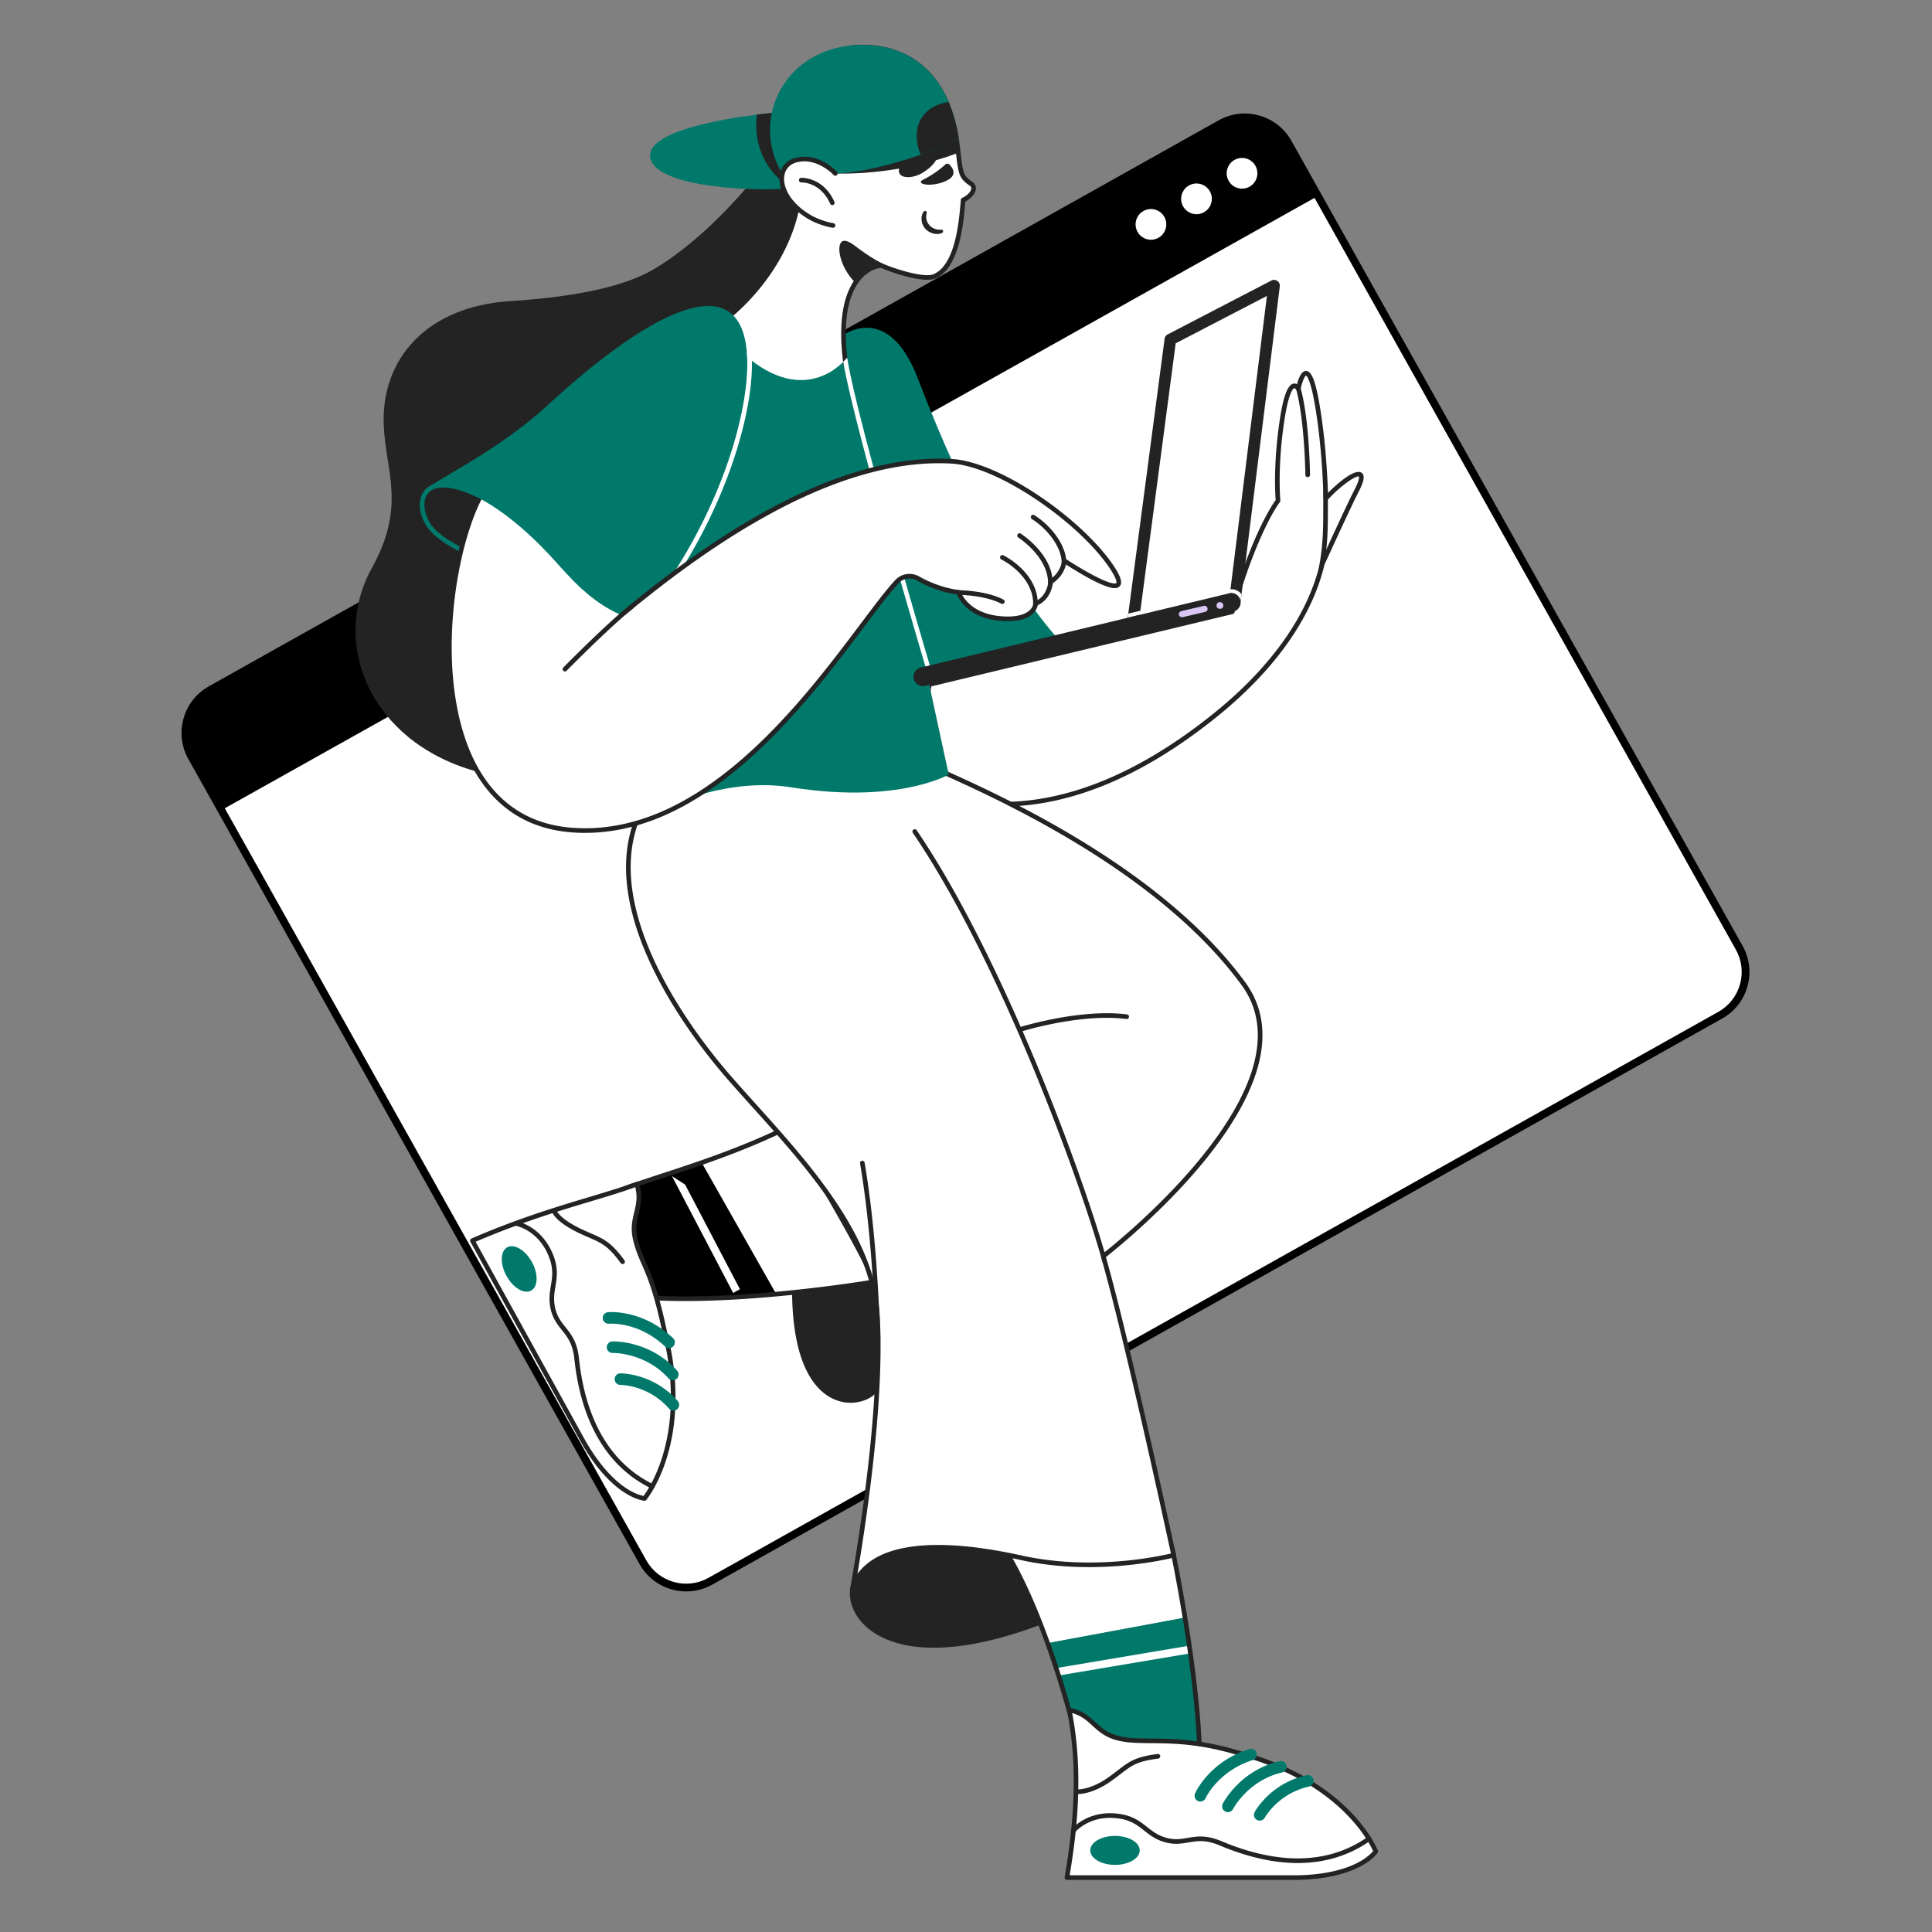 <svg xmlns="http://www.w3.org/2000/svg" viewBox="0 0 2500 2500" width="2500" height="2500"><rect x="0" y="0" width="2500" height="2500" fill="#808080" stroke="none"/><g transform="translate(429.0 434.0) rotate(-29.479 820.5 669.0) scale(1 1)"><svg width="1640.603" height="1337.927" viewBox="0 0 1640.603 1337.927"><path d="m1566.858 1332.927-1497.959-5.479c-35.419-.131-64.034-28.95-63.899-64.378L9.09 146.112l.278-77.209C9.5 33.484 38.313 4.878 73.737 5l1497.967 5.484c35.419.131 64.025 28.945 63.898 64.377l-.288 77.626-4.08 1116.541c-.13 35.42-28.957 64.029-64.376 63.899z" fill="#fff"/><path d="M1567.102 1337.927h-.263L68.88 1332.448c-18.467-.068-35.802-7.324-48.812-20.43C7.057 1298.911-.07 1281.521 0 1263.052L4.091 146.094l.277-77.209C4.509 30.851 35.504 0 73.512 0h.243l1497.968 5.484c38.117.141 69.017 31.271 68.88 69.395l-.288 77.626-4.08 1116.541c-.068 18.466-7.325 35.8-20.434 48.811-13.045 12.949-30.331 20.07-48.699 20.07zM73.511 10c-32.513 0-59.022 26.387-59.143 58.922l-.277 77.208L10 1263.089c-.061 15.798 6.036 30.673 17.165 41.884 11.128 11.21 25.956 17.417 41.752 17.475l1497.959 5.479h.225c15.713 0 30.497-6.091 41.656-17.167 11.212-11.129 17.419-25.956 17.478-41.75l4.08-1116.541.288-77.626c.117-32.609-26.313-59.238-58.917-59.358L73.719 10h-.208z"/><path d="M1637.865 153.907 11.641 147.531l.278-77.209C12.05 34.903 40.863 6.297 76.287 6.42l1497.967 5.484c35.419.131 64.025 28.945 63.898 64.377z"/><g fill="#fff"><circle cx="1564.318" cy="80.029" r="19.864"/><circle cx="1496.747" cy="79.804" r="19.864"/><circle cx="1429.176" cy="79.58" r="19.864"/></g></svg></g><g transform="translate(460.0 58.0) rotate(0.0 661.5 1187.0) scale(0.998 0.998)"><svg width="1325.912" height="2379.367" viewBox="0 0 1325.912 2379.367"><defs xmlns:xlink="http://www.w3.org/1999/xlink"><clipPath id="b"><path d="M1298.339 577.487c20.168-39.374-16.549-15.227-40.177 10.671-1.079-34.674-3.573-69.51-8.462-104.057-14.592-103.114-27.238-37.938-27.238-37.938s-11.673-23.347-21.401 42.802c-8.988 61.12-4.864 102.141-4.864 102.141s-30.156 38.911-59.339 143.971l-393.001 94.359-16.54 134.938c93.389 35.297 223.211 36.823 387.167-95.055 73.06-58.766 122.57-126.461 139.107-196.5 22.293-48.603 36.58-79.384 44.748-95.332z"/></clipPath><clipPath id="c"><use xlink:href="#a"/></clipPath><clipPath id="d"><path d="M363.502 1008.426c-38.577 106.83 45.72 245.139 124.515 334.635s181.909 189.691 188.718 305.451-20.428 285.996-32.102 352.144c22.374-61.285 117.706-61.285 218.874-38.911 101.169 22.374 197.315-3.421 197.315-3.421s-58.208-271.875-91.282-387.635c0 0 282.105-215.956 181.909-353.117s-285.022-227.628-382.3-271.403c-97.277-43.775-367.708-42.802-405.647 62.257z"/></clipPath><clipPath id="e"><path d="m743.857 829.436 25.292 116.733s-65.837 38.532-204.283 16.537c-104.087-16.537-201.364 45.72-201.364 45.72l30.74-300.724c-10.477 15.029-20.594 27.967-29.767 38.074-49.612-11.673-84.281-52.685-106.032-76.849-52.53-58.367-117.706-105.06-163.426-95.332 19.455-14.592 94.554-51.46 152.726-105.06 106.743-98.357 200.343-154.282 240.042-119.534 10.934 9.572 17.782 26.031 19.679 50.37 0 .029.01.068.01.097 70.08 61.637 114.42 22.855 124.93 11.544a12.028 12.028 0 0 1-.371-1.463c-1.985-11.705-2.314-21.781-2.223-31.943 9.426-6.255 64.281-36.729 99.505 55.403 38.862 101.674 110.848 270.937 194.506 351.678z"/></clipPath><clipPath id="f"><path d="M340.431 731.409c2.412 1.265 6.573 3.113 8.966 4.154.029-.019-.49.366-.471.347 20.467-16.936 36.405-29.423 56.182-44.326l.019-.01c138.591-104.379 260.723-157.92 368.176-151.568 61.664 3.648 167.055 77.365 206.938 136.704 39.884 59.339-59.339-6.809-61.285-7.782-1.945 18.483-17.51 27.238-17.51 27.238-2.918 23.347-19.455 28.211-19.455 28.211s-.973 23.347-45.72 19.455c-44.748-3.891-54.475-34.047-54.475-34.047s-24.319-1.946-52.248-17.763c-9.012-5.104-20.253-3.706-27.335 3.852-61.47 65.623-214.4 337.903-421.396 322.28-176.831-13.356-176.286-254.137-138.202-382.913.7-2.393 1.42-4.738 2.15-7.043 4.883-15.428 10.311-29.047 16.002-40.195"/></clipPath><path id="a" d="M545.217 1619.222c-49.057 4.358-105.04 7.218-155.313 4.63-125.624-6.469-36.304-142.181-36.304-142.181 27.714-9.932 59.962-19.747 95.468-32.024z" fill="#000"/></defs><path d="M507.473 184.486s-56.214 68.865-121.597 107.005c-35.02 20.428-94.359 35.02-185.8 40.857C93.62 339.143 32.759 406.279 36.65 493.828c2.679 60.284 29.183 104.087-15.564 184.827-54.212 97.817-1.946 224.711 134.43 263.128 0 0 506.14-598.485 430.753-761.189z" fill="#232323"/><path d="M1298.339 577.487c20.168-39.374-16.549-15.227-40.177 10.671-1.079-34.674-3.573-69.51-8.462-104.057-14.592-103.114-27.238-37.938-27.238-37.938s-11.673-23.347-21.401 42.802c-8.988 61.12-4.864 102.141-4.864 102.141s-30.156 38.911-59.339 143.971l-393.001 94.359-16.54 134.938c93.389 35.297 223.211 36.823 387.167-95.055 73.06-58.766 122.57-126.461 139.107-196.5 22.293-48.603 36.58-79.384 44.748-95.332z" fill="#fff"/><path d="M837.097 987.7c-37.653.001-74.624-6.831-110.84-20.519a3 3 0 0 1-1.917-3.172l16.54-134.938a3 3 0 0 1 2.277-2.552l391.285-93.947c26.736-95.576 53.844-135.691 58.668-142.343-.576-7.184-3.122-46.59 4.983-101.701 3.25-22.099 8.268-47.672 18.31-49.281 1.634-.262 3.104.121 4.366.827 1.965-7.516 5.666-17.229 11.66-17.229.048 0 .095 0 .143.002 4.251.108 7.568 4.501 10.754 14.243 3.218 9.838 6.361 25.514 9.345 46.591 4.239 29.958 6.944 61.843 8.248 97.266 12.177-12.219 34.942-32.048 43.55-26.084 4.505 3.126 3.438 10.525-3.46 23.992-8.145 15.903-22.513 46.863-44.566 94.945-16.355 68.887-64.786 137.298-140.078 197.858-96.046 77.254-189.567 116.038-279.268 116.042zm-106.514-25.308c52.715 19.491 107.647 24.265 163.321 14.193 70.574-12.768 144.155-49.644 218.7-109.604 74.347-59.801 122.09-127.18 138.067-194.853.046-.193.11-.381.193-.562 22.159-48.312 36.594-79.419 44.804-95.448 7.007-13.68 5.348-16.349 5.33-16.374-3.031-1.545-21.888 9.901-40.621 30.435a3 3 0 0 1-5.215-1.929c-1.185-38.068-3.943-71.998-8.434-103.73-7.225-51.053-13.372-55.311-14.303-55.663-1.968.719-5.355 9.327-7.019 17.877a3.002 3.002 0 0 1-5.629.77c-.512-.994-1.74-2.448-2.43-2.332-.716.119-7.164 2.369-13.32 44.229-8.822 59.991-4.888 100.998-4.847 101.405a3.01 3.01 0 0 1-.614 2.138c-10.325 13.372-35.909 60.459-58.819 142.936a2.998 2.998 0 0 1-2.19 2.114L746.58 831.867z" fill="#232323"/><path clip-path="url(#b)" d="M1250.189 690.898a3 3 0 0 1-2.935-3.638c7.532-34.65 7.537-58.952 7.543-87.091.001-7.984.003-16.24.172-25.17a2.998 2.998 0 0 1 3.056-2.942 2.999 2.999 0 0 1 2.942 3.056c-.167 8.874-.169 17.102-.17 25.058-.006 28.484-.011 53.085-7.68 88.365a3 3 0 0 1-2.928 2.362zm-15.568-130.352a3 3 0 0 1-2.999-2.966c-.01-.841-1.135-84.53-15.364-121.527a3 3 0 0 1 5.6-2.154c14.617 38.004 15.725 120.135 15.765 123.613a3 3 0 0 1-2.966 3.034h-.036z" fill="#232323"/><path d="M769.149 946.169s-13.58 7.948-41.382 14.562l16.09-131.295z" fill="#f4ada2"/><path d="M599.887 1396.563s56.421 102.141 78.795 210.119 7.117 146.633-32.102 150.78c-39.219 4.148-122.57-39.883-46.693-360.899z" fill="#232323"/><path d="M641.991 1760.697c-10.129 0-27.709-3.064-43.55-21.052-29.755-33.787-54.163-120.854-1.475-343.772a3.002 3.002 0 0 1 2.513-2.282 3.012 3.012 0 0 1 3.033 1.522c.566 1.025 56.897 103.778 79.106 210.962 14.716 71.018 13.96 114.519-2.378 136.899-7.48 10.246-18.061 15.961-32.346 17.472-1.322.14-2.978.251-4.903.251zm-41.005-355.663c-21.747 93.92-31.297 171.077-28.393 229.436 2.337 46.943 12.549 80.995 30.351 101.21 17 19.305 35.953 19.582 43.32 18.8 12.505-1.322 21.706-6.242 28.13-15.042 15.059-20.629 15.5-63.854 1.35-132.146-18.699-90.245-61.83-177.399-74.758-202.258zm459.837 553.291s-105.956 35.889-203.192 2.145-203.269-10.398-212.997 40.187c-9.728 50.584 85.287 158.53 416.189-42.332z" fill="#232323"/><path d="M749.776 2078.316c-39.622 0-64.432-10.38-79.318-20.731-25.929-18.03-31.703-42.241-28.77-57.494 2.856-14.851 13.611-28.036 31.104-38.131 43.841-25.3 120.252-27.078 185.821-4.323 27.396 9.508 73.326 19.21 136.564 11.456 37.931-4.653 64.419-13.521 64.683-13.609a3 3 0 0 1 2.519 5.406c-101.605 61.676-189.542 99.516-261.368 112.471-19.344 3.487-36.337 4.955-51.235 4.955zm13.935-130.664c-34.074 0-65.462 6.545-87.919 19.505-15.938 9.197-25.694 20.978-28.211 34.066-2.594 13.486 2.738 35.049 26.303 51.434 30.834 21.442 127.454 54.85 366.465-85.596a406.502 406.502 0 0 1-44.292 7.967c-35.569 4.379-88.634 5.896-139.409-11.725-30.157-10.464-62.612-15.651-92.937-15.651z" fill="#232323"/><path d="M1075.525 2039.247 897.39 2072.36c-7.695-21.382-15.36-40.623-22.909-57.792-11.547-26.275-22.792-47.685-33.347-64.495h217.989s.623 2.918 1.702 8.249c2.783 13.793 8.63 43.745 14.7 80.925z" fill="#fff"/><path d="M1094.085 2201.992s-138.007 67.87-167.346-36.936c-9.65-34.495-19.514-65.341-29.349-92.686v-.01l178.134-33.113v.01c7.919 48.531 16.207 109.398 18.561 162.735z" fill="#00796B"/><path d="m909.188 2104.616 171.792-28.92 1.66 9.862-171.792 28.92z" fill="#fff"/><path d="M1006.799 2226.559c-18.241 0-31.436-3.666-40.415-7.68-21.004-9.391-35.314-27.228-42.533-53.016-9.245-33.045-19.098-64.159-29.283-92.479a2.957 2.957 0 0 1-.044-.133c-7.448-20.688-15.114-40.024-22.788-57.478-11.007-25.045-22.157-46.613-33.142-64.105a3.002 3.002 0 0 1 2.541-4.596h217.989a3 3 0 0 1 2.934 2.374s.625 2.929 1.709 8.279c2.919 14.471 8.711 44.237 14.72 81.037l.014.097c7.126 43.687 16.129 107.4 18.583 163a3 3 0 0 1-1.673 2.824c-.78.384-19.396 9.47-44.633 15.87-17.116 4.342-31.693 6.006-43.979 6.006zm-106.541-155.081c10.219 28.422 20.101 59.634 29.37 92.769 6.716 23.989 19.906 40.527 39.205 49.155 45.066 20.145 110.613-7.989 122.165-13.275-2.568-54.87-11.417-117.379-18.434-160.387l-.014-.096c-5.988-36.664-11.758-66.313-14.665-80.729-.506-2.495-.911-4.46-1.198-5.842H846.509c10.217 16.867 20.537 37.118 30.719 60.287 7.744 17.613 15.478 37.122 22.986 57.984l.044.134z" fill="#232323"/><path d="M672.845 1603.765s-21.236 3.628-54.31 7.938c-3.58.467-7.305.944-11.158 1.42a1879.476 1879.476 0 0 1-66.051 7.072c-49.057 4.358-105.04 7.218-155.313 4.63-125.624-6.469-36.304-142.181-36.304-142.181 27.714-9.932 59.962-19.747 95.468-32.024 30.827-10.662 64.096-23.181 98.951-39.261a816.697 816.697 0 0 0 16.849-7.986c-.001 0 92.412 151.753 111.868 200.392z" fill="#fff"/><use xmlns:xlink="http://www.w3.org/1999/xlink" fill="#00796B" xlink:href="#a"/><path clip-path="url(#c)" d="M451.318 1451.002h10v182.101h-10z" fill="#fff" transform="matrix(.886 -.464 .464 .886 -663.977 388.324)"/><path d="M426.653 1628.811c-14.352 0-27.959-.329-40.795-.99-32.802-1.689-54.365-12.286-64.091-31.497-21.692-42.852 23.501-112.39 25.436-115.329a3.003 3.003 0 0 1 1.494-1.175c14.855-5.323 31.062-10.631 48.22-16.25 15.132-4.955 30.778-10.079 47.279-15.784 37.647-13.021 69.002-25.462 98.674-39.15a799.945 799.945 0 0 0 16.788-7.958 3.003 3.003 0 0 1 3.88 1.135c3.778 6.205 92.767 152.522 112.092 200.838a2.997 2.997 0 0 1-2.28 4.071c-.213.036-21.673 3.688-54.427 7.956-3.586.468-7.318.945-11.178 1.423a1880.948 1880.948 0 0 1-66.153 7.083c-42.184 3.746-80.67 5.627-114.939 5.627zm-74.969-143.687c-5.032 7.973-43.492 71.116-24.561 108.497 8.685 17.147 28.55 26.638 59.043 28.208 43.209 2.224 95.322.67 154.894-4.622 21.61-1.92 43.798-4.296 65.944-7.061 3.85-.477 7.568-.952 11.143-1.418 24.748-3.225 43.011-6.094 50.479-7.308-20.33-47.633-97.356-175.273-108.798-194.154a818.097 818.097 0 0 1-14.447 6.817c-29.854 13.773-61.384 26.284-99.225 39.372-16.548 5.722-32.218 10.854-47.372 15.816-16.746 5.485-32.584 10.672-47.1 15.853z" fill="#232323"/><path d="M374.74 1884.752c-19.396-2.904-51.824-23.736-81.046-76.692l-142.121-257.557c92.277-40.125 167.181-55.689 213.139-73.319 9.26 29.744-8.94 42.063-1.84 71.669 8.224 34.292 20.323 36.12 37.945 119.503.285 1.346.649 2.656.97 3.976.089.37.181.727.266 1.089 5.953 25.09 8.868 47.995 9.663 68.688 3.392 89.303-32.903 137.507-36.656 142.258 0 0 .004.008-.004.012-.086.11-.164.195-.215.255l-.101.118z" fill="#fff"/><path d="M374.731 1887.751c-.145 0-.29-.011-.436-.032-21.116-3.161-54.068-25.366-83.228-78.209l-142.121-257.558a3 3 0 0 1 1.431-4.2c59.479-25.863 111.707-41.534 153.673-54.126 23.222-6.968 43.276-12.985 59.588-19.242a2.995 2.995 0 0 1 2.383.102 2.997 2.997 0 0 1 1.556 1.808c5.042 16.193 2.312 27.588-.327 38.607-2.424 10.121-4.714 19.681-1.459 33.253 3.021 12.594 6.625 20.836 10.799 30.378 7.166 16.384 16.084 36.773 27.164 89.204.145.683.397 1.736.732 3.132 2.44 10.163 8.923 37.16 10.229 71.126 3.393 89.306-32.58 138.214-37.201 144.107a6.273 6.273 0 0 1-.372.46l-.094.108a3.042 3.042 0 0 1-2.317 1.082zm-218.935-335.807 140.526 254.667c27.308 49.489 57.411 70.998 77.166 74.88 6.527-8.689 38.408-55.62 35.23-139.269-1.282-33.372-7.664-59.949-10.066-69.955a156.45 156.45 0 0 1-.77-3.292c-10.952-51.829-19.734-71.907-26.79-88.04-4.288-9.804-7.991-18.271-11.136-31.384-3.591-14.97-1.024-25.687 1.458-36.049 2.38-9.937 4.638-19.36 1.305-32.359-15.927 5.922-35.033 11.654-56.944 18.229-41.099 12.333-92.077 27.629-149.979 52.572z" fill="#232323"/><path d="M346.349 1580.847a2.996 2.996 0 0 1-2.423-1.229c-16.312-22.29-24.492-25.85-40.788-32.94-4.377-1.904-9.338-4.063-15.132-6.886-27.479-13.388-32.388-24.68-32.856-25.923a3 3 0 0 1 5.598-2.16c.115.266 4.739 10.437 29.887 22.688 5.678 2.767 10.576 4.898 14.897 6.778 16.743 7.285 25.966 11.299 43.236 34.899a2.999 2.999 0 0 1-.649 4.192 2.978 2.978 0 0 1-1.77.581zm38.527 291.295a2.99 2.99 0 0 1-1.309-.303c-34.25-16.638-60.373-44.213-77.643-81.959-11.227-24.538-18.67-53.479-22.123-86.021-2.093-19.723-8.963-28.339-16.237-37.461-6.015-7.543-12.234-15.343-14.951-29.307-2.142-11.005-.687-19.811.721-28.327 1.84-11.132 3.577-21.646-2.432-37.122-13.242-34.108-41.167-39.985-42.349-40.219-1.623-.32-2.684-1.895-2.367-3.519s1.886-2.685 3.509-2.371c1.312.253 32.314 6.623 46.801 43.937 6.603 17.007 4.647 28.834 2.758 40.272-1.382 8.36-2.687 16.257-.752 26.202 2.437 12.52 7.934 19.414 13.754 26.713 7.49 9.393 15.235 19.105 17.513 40.568 3.384 31.896 10.655 60.211 21.612 84.158 16.675 36.446 41.844 63.045 74.808 79.059a3 3 0 0 1-1.313 5.7z" fill="#232323"/><ellipse cx="212.571" cy="1588.018" fill="#00796B" rx="18.786" ry="32.074" transform="matrix(.875 -.483 .483 .875 -740.764 300.331)"/><path d="M406.606 1689.869a7.48 7.48 0 0 1-5.146-2.044c-14.451-13.633-31.044-22.764-49.315-27.14-13.725-3.288-23.312-2.511-23.408-2.501-4.116.348-7.758-2.683-8.129-6.798s2.643-7.754 6.757-8.14c1.807-.169 44.759-3.717 84.389 33.666a7.502 7.502 0 0 1-5.148 12.957zm4.829 41.661a7.48 7.48 0 0 1-5.577-2.483c-30.355-33.731-71.92-32.923-72.324-32.903-4.142.099-7.594-3.127-7.725-7.259s3.097-7.591 7.229-7.732c1.966-.082 48.805-1.215 83.97 37.861a7.5 7.5 0 0 1-5.573 12.516zm.779 39.345a7.48 7.48 0 0 1-5.638-2.551c-26.711-30.412-61.65-30.759-62.871-30.759l-.116.001a7.5 7.5 0 0 1-.082-15c1.693.003 42.786-.065 74.339 35.859a7.5 7.5 0 0 1-.686 10.584 7.471 7.471 0 0 1-4.946 1.866z" fill="#00796B"/><path d="M363.502 1008.426c-38.577 106.83 45.72 245.139 124.515 334.635s181.909 189.691 188.718 305.451-20.428 285.996-32.102 352.144c22.374-61.285 117.706-61.285 218.874-38.911 101.169 22.374 197.315-3.421 197.315-3.421s-58.208-271.875-91.282-387.635c0 0 282.105-215.956 181.909-353.117s-285.022-227.628-382.3-271.403c-97.277-43.775-367.708-42.802-405.647 62.257z" fill="#fff"/><path d="M644.636 2003.658a3 3 0 0 1-2.955-3.523c11.892-67.388 38.82-236.529 32.061-351.447-5.947-101.105-87.45-191.69-159.358-271.612-9.948-11.058-19.345-21.501-28.617-32.032-45.818-52.041-83.735-109.427-106.765-161.588-29.893-67.703-36.057-126.934-18.32-176.048 9.459-26.195 33.101-47.461 70.267-63.205 45.31-19.195 108.897-29.223 179.051-28.249 64.176.895 124.131 11.167 160.381 27.479 47.078 21.186 118.04 54.693 190.438 100.889 84.25 53.759 149.203 111.453 193.054 171.481 23.445 32.096 28.253 71.024 14.287 115.704-11.048 35.344-33.848 74.356-67.767 115.955-52.717 64.653-116.512 115.79-127.413 124.351 32.819 115.62 90.197 383.179 90.776 385.884a3 3 0 0 1-2.156 3.525c-.969.259-98.022 25.729-198.739 3.452-55.689-12.315-102.107-16.308-137.97-11.868-41.416 5.129-67.471 21.574-77.438 48.879a3.002 3.002 0 0 1-2.817 1.973zm-281.134-995.232 2.821 1.019c-17.193 47.614-11.081 105.344 18.166 171.588 22.789 51.614 60.355 108.453 105.78 160.046 9.25 10.507 18.637 20.938 28.573 31.983 72.567 80.654 154.817 172.07 160.889 275.274 6.24 106.107-16.024 257.866-28.941 334.304 14.104-19.482 38.687-31.494 73.364-35.788 36.539-4.524 83.643-.5 140.002 11.964 89.854 19.874 176.701 1.217 193.123-2.703-6.313-29.335-59.764-276.589-90.623-384.599a2.997 2.997 0 0 1 1.062-3.206c.703-.539 70.974-54.646 128.084-124.709 33.414-40.992 55.837-79.32 66.644-113.921 13.353-42.747 8.838-79.869-13.418-110.336-43.408-59.423-107.817-116.606-191.435-169.962-72.069-45.986-142.766-79.367-189.674-100.477-35.539-15.992-94.604-26.067-158.001-26.951-69.352-.967-132.068 8.897-176.63 27.774-35.564 15.066-58.095 35.158-66.964 59.718z" fill="#232323"/><path clip-path="url(#d)" d="M971.722 1581.236a3.002 3.002 0 0 1-2.889-2.199c-18.51-66.745-55.332-169.312-93.811-261.3-35.695-85.335-91.107-205.964-152.38-296.027a3 3 0 1 1 4.961-3.375c61.554 90.478 117.152 211.497 152.954 297.087 38.567 92.2 75.486 195.046 94.057 262.012a2.998 2.998 0 0 1-2.892 3.802zm-294.183 99.972a3 3 0 0 1-2.996-2.886c-1.593-41.829-5.324-139.784-20.331-227.977a3 3 0 0 1 5.914-1.006c15.073 88.578 18.815 186.808 20.413 228.754a3.002 3.002 0 0 1-3 3.115z" fill="#232323"/><path clip-path="url(#d)" d="M861.8 1279.675a3 3 0 0 1-.904-5.862c.775-.245 78.181-24.429 139.417-16.653a3.001 3.001 0 0 1 2.599 3.354 3.01 3.01 0 0 1-3.354 2.599c-59.91-7.613-136.088 16.18-136.851 16.421a2.992 2.992 0 0 1-.907.141z" fill="#232323"/><path d="m743.857 829.436 25.292 116.733s-13.58 7.948-41.382 14.562c-33.405 7.957-87.336 13.979-162.901 1.975-104.087-16.537-201.364 45.72-201.364 45.72l31.129-304.479 112.842-304.479c24.319 16.537 73.931 61.285 127.433 8.755-5.403-15.82-3.609-31.061-3.609-31.061s59.145-45.828 98.017 55.847c38.716 101.305 113.221 271.628 196.51 352.738z" fill="#00796B"/><path d="M787.905 201.189c-1.975 20.584-5.331 86.149-37.734 99.145-13.201 5.302-50.448-6.401-67.997-14.008-10.283 0-25.292 7.586-35.487 24.709-10.496 17.636-17.666 47.413-11.78 97.19 0 0-50.622 63.957-131.363-7.056 0 0 .038-33.801-20.39-48.392 0 0 71.985-54.475 89.495-142.025 1.946-2.918 22.539-44.242 21.703-44.261-24.384-.535-35.678-1.958-38.045-2.14L644.002 3.638c57.078-5.194 99.575 21.722 120.293 66.917 20.165 43.96 15.212 82.44 22.724 98.279 2.296 4.845 6.576 8.22 10.876 11.216 9.319 6.226-1.751 17.89-9.99 21.139z" fill="#fff"/><path d="M635.39 415.154a3.003 3.003 0 0 1-2.972-2.616c-5.878-45.46-1.945-80.127 11.69-103.039 10.767-18.081 26.876-26.174 38.065-26.174.41 0 .816.084 1.193.248 19.75 8.562 54.505 18.467 65.686 13.977 28.415-11.396 33.321-67.633 35.416-91.647.163-1.868.31-3.546.449-5a2.998 2.998 0 0 1 1.886-2.504c4.99-1.968 11.149-7.602 11.612-11.916.114-1.076-.029-2.496-2.188-3.937-4.7-3.275-9.358-7.021-11.92-12.426-3.07-6.474-4.142-15.927-5.499-27.895-2.087-18.405-4.944-43.611-17.241-70.418C740.565 25.99 698.465 2.246 645.863 6.489l-84.744 155.304c5.595.51 16.218 1.323 33.298 1.697a3.04 3.04 0 0 1 2.614 1.627c.884 1.698.997 1.916-9.952 24.058-3.821 7.726-9.768 19.545-11.592 22.682-5.135 25.308-18.303 63.839-51.835 104.643-15.569 18.946-29.702 31.34-35.689 36.273 18.395 16.21 18.582 47.027 18.58 48.398a3 3 0 0 1-3 2.997h-.003a3 3 0 0 1-2.997-3.001c0-.323-.227-32.444-19.135-45.949a3.003 3.003 0 0 1-.067-4.833c.711-.539 71.291-54.855 88.365-140.222.076-.384.228-.75.445-1.076 1.402-2.104 15.186-29.574 19.827-39.705-18.299-.509-28.421-1.507-32.407-1.9-.679-.067-1.174-.116-1.497-.141a3 3 0 0 1-2.403-4.428L641.368 2.201A3.002 3.002 0 0 1 643.73.65c56.008-5.091 100.954 19.926 123.292 68.655 12.696 27.678 15.616 53.436 17.749 72.243 1.294 11.414 2.316 20.429 4.959 26 2.06 4.347 6.18 7.462 9.88 10.041 3.469 2.316 5.18 5.713 4.771 9.532-.684 6.38-7.306 12.968-13.652 16.093-.09.993-.184 2.065-.283 3.21-2.19 25.113-7.321 83.925-39.158 96.694-14.7 5.901-52.872-6.578-69.711-13.783-9.469.293-22.951 7.511-32.312 23.234-12.932 21.729-16.598 55.104-10.896 99.2a3 3 0 0 1-2.979 3.385z" fill="#232323"/><path d="M781.508 140.064c-82.853 30.985-159.356 26.684-159.356 26.684l109.793-30.603 44.375-12.368 3.138-.872c.007.044.011.098.018.142.805 5.657 1.391 11.339 2.032 17.017zm-98.124 143.581c-.263 0-.535.019-.817.049-6.109.136-22.588 4.368-34.67 24.66-21.586-22.228-24.319-49.748-16.644-53.59 5.837-2.918 14.689 4.699 20.467 8.949 11.634 8.56 20.389 14.397 31.664 19.932z" fill="#232323"/><path d="M723.244 142.683c-14.008 5.156-21.251 17.697-17.909 24.099s17.191 6.732 30.011-.915c13.179-7.861 21.193-18.461 17.909-24.099-3.403-5.845-16.112-4.201-30.011.915z" fill="#232323"/><path d="M759.935 241.697c-6.159 2.273-14.47-.815-18.648-5.762-4.714-5.582-5.497-13.032-2.64-18.587" fill="#fff"/><path d="M760.706 243.786c-1.812.961-3.845 1.393-5.834 1.501a19.029 19.029 0 0 1-5.861-.673c-3.776-1.031-7.282-3.014-10.09-6.087a21.29 21.29 0 0 1-3.274-5.032c-.803-1.836-1.4-3.775-1.611-5.771-.484-3.961.356-8.15 2.63-11.394a2.246 2.246 0 0 1 3.996 1.911l-.037.124a16.344 16.344 0 0 0-.217 8.305c.34 1.333.78 2.639 1.44 3.842a15.867 15.867 0 0 0 2.303 3.375c1.711 1.955 4.198 3.556 6.821 4.618 2.649 1.046 5.481 1.531 8.192 1.103l.14-.022a2.243 2.243 0 0 1 1.402 4.2zm-26.508-67.846c5.602-3.036 19.208-10.009 30.539-20.757a3.94 3.94 0 0 1 5.601.171c3.862 4.127 8.919 11.895.259 18.226-10.64 7.779-30.942 9.731-36.635 5.785-1.224-.848-1.073-2.715.236-3.425z" fill="#232323"/><path d="M569.223 185.027c-.949.217-2.078.417-3.377.602-33.207 4.877-177.48 1.877-183.721-39.792-4.985-33.281 92.681-49.565 138.159-55.321 1.771-.228 3.451-.429 5.05-.623 9.938-1.192 16.49-1.792 17.486-1.887.08-.007.13-.005.13-.005z" fill="#00796B"/><path d="M569.223 185.027c-.949.217-2.078.417-3.377.602-13.546-6.709-51.667-35.13-45.562-95.114 1.771-.228 3.451-.429 5.05-.623 9.938-1.192 16.49-1.792 17.486-1.887.08-.007.13-.005.13-.005s1.509 65.632 26.273 97.027z" fill="#232323"/><path d="M782.2 121.535a85.52 85.52 0 0 1-2.724 1.508c-11.401 6.119-27.919 12.987-46.45 19.427h-.01c-18.531 6.44-39.047 12.451-58.464 16.887-19.718 4.494-38.279 7.374-52.403 7.393h-1.955c-37.228 0-47.851-1.099-65.059-2.695l-2.51 1.479c-18.93-32.17-20.195-70.964-3.405-103.785C567.061 26.904 601.507 4.657 643.735.727c29.135-2.617 56.1 3.054 77.978 16.41 20.788 12.695 37.111 32.345 47.306 56.927.263.633.516 1.265.768 1.897 5.604 13.774 10.205 30.719 12.413 45.574z" fill="#00796B"/><path d="M622.152 166.748s-22.597-24.934-51.272-17.152c-27.049 7.341-26.387 48.104 18.681 74.204 6.923 4.009 19.504 8.893 29.601 10.418z" fill="#fff"/><path d="M619.166 237.218c-.149 0-.3-.011-.452-.034-10.681-1.612-23.507-6.647-30.656-10.788-13.355-7.734-23.923-17.394-30.562-27.935-6.036-9.585-8.713-19.822-7.536-28.824 1.505-11.513 8.844-19.873 20.134-22.937 30.105-8.17 53.309 16.958 54.281 18.032a2.999 2.999 0 0 1-.208 4.237 2.998 2.998 0 0 1-4.235-.206c-.214-.235-21.754-23.465-48.266-16.273-8.838 2.399-14.581 8.932-15.757 17.924-1.705 13.05 6.479 34.182 35.155 50.789 6.497 3.762 18.71 8.562 28.546 10.047a3 3 0 0 1-.444 5.968z" fill="#232323"/><path d="M577.979 175.434s26.576-1.097 40.261 29.374" fill="#fff"/><path d="M618.242 207.809a2.998 2.998 0 0 1-2.738-1.772c-12.635-28.131-36.403-27.641-37.41-27.605-1.68.055-3.045-1.232-3.107-2.884s1.218-3.043 2.869-3.111c1.18-.04 28.771-.811 43.121 31.143a3 3 0 0 1-2.735 4.229zM782.2 121.535a85.52 85.52 0 0 1-2.724 1.508c-11.401 6.119-27.919 12.987-46.45 19.427h-.01c-5.331-10.379-7.889-29.864-1.547-43.104 6.362-13.298 18.998-22.442 37.549-25.302.263.633.516 1.265.768 1.897 5.605 13.774 10.206 30.719 12.414 45.574z" fill="#232323"/><path d="M1322.912 2342.46c-11.913 15.579-45.82 33.907-106.303 33.907H922.443c8.611-50.509 20-134.599 2.889-217.398 30.516 6.263 32.509 28.149 61.861 36.236 33.998 9.366 77.334-4.982 158.854 19.875 1.316.401 2.639.715 3.95 1.072.366.101.724.193 1.081.293 24.844 6.91 46.306 15.423 64.808 24.725 79.828 40.175 104.498 95.242 106.844 100.823 0 0 .009 0 .009.009.055.128.092.238.119.311.036.101.054.147.054.147z" fill="#fff"/><path d="M1216.609 2379.367H922.442a3.002 3.002 0 0 1-2.957-3.503c9.238-54.187 19.591-135.562 2.908-216.286a2.997 2.997 0 0 1 3.541-3.546c16.614 3.409 25.271 11.304 33.645 18.938 7.69 7.013 14.954 13.637 28.41 17.343 12.54 3.455 26.252 3.585 43.611 3.75 28.675.271 64.361.609 115.32 16.148.668.203 1.714.49 3.098.871 10.077 2.773 36.847 10.141 67.214 25.407 79.818 40.17 105.271 95.301 108.2 102.194.04.082.077.166.109.251.07.179.173.452.2.529a2.999 2.999 0 0 1-.447 2.818c-12.969 16.962-48.331 35.086-108.685 35.086zm-290.617-6h290.617c56.523 0 89.898-15.965 102.842-31.386-4.455-9.914-30.151-60.506-104.915-98.132-29.836-14.999-56.188-22.252-66.109-24.982-1.455-.4-2.554-.703-3.256-.918-50.132-15.285-85.338-15.619-113.627-15.888-17.093-.161-31.853-.302-45.148-3.964-14.842-4.089-22.984-11.514-30.858-18.694-7.282-6.64-14.202-12.949-26.34-16.405 15.229 78.451 5.774 156.791-3.206 210.369z" fill="#232323"/><path d="M935.753 2268.115c-.944 0-1.499-.044-1.621-.055a3.001 3.001 0 0 1-2.72-3.257c.149-1.646 1.62-2.841 3.247-2.721.27.02 17.544 1.161 40.866-15.249 5.166-3.636 9.398-6.895 13.133-9.77 14.468-11.14 22.438-17.275 51.444-20.994a3 3 0 0 1 .763 5.951c-27.397 3.513-34.466 8.954-48.547 19.797-3.782 2.912-8.069 6.213-13.341 9.922-21.411 15.069-38.087 16.376-43.224 16.376zm285.929 89.337c-4.956 0-9.982-.191-15.081-.575-26.908-2.025-55.845-9.491-86.004-22.19-18.281-7.697-29.146-5.844-40.644-3.882-9.511 1.621-19.343 3.299-32.884-1.068-10.67-3.442-17.676-8.971-24.452-14.317-8.857-6.988-17.224-13.59-33.677-15.807-36.266-4.88-54.897 16.727-55.674 17.649a3.002 3.002 0 0 1-4.224.372 2.997 2.997 0 0 1-.382-4.218c.855-1.027 21.412-25.092 61.08-19.749 18.08 2.435 27.491 9.86 36.593 17.042 6.652 5.249 12.936 10.206 22.577 13.316 12.139 3.915 20.831 2.434 30.033.864 11.843-2.02 24.088-4.108 43.98 4.268 29.561 12.446 57.865 19.76 84.126 21.736 39.977 3.008 75.416-6.178 105.361-27.303a3 3 0 0 1 3.459 4.903c-27.28 19.246-58.907 28.959-94.187 28.959z" fill="#232323"/><ellipse cx="984.758" cy="2341.085" fill="#00796B" rx="32.074" ry="18.786"/><path d="M1095.443 2277.744a7.438 7.438 0 0 1-3.008-.635c-3.782-1.663-5.512-6.061-3.861-9.849.726-1.665 18.369-40.982 70.248-57.62a7.499 7.499 0 0 1 9.432 4.852 7.5 7.5 0 0 1-4.852 9.432c-45.153 14.481-60.933 49.006-61.087 49.353a7.522 7.522 0 0 1-6.872 4.467zm35.74 13.76a7.5 7.5 0 0 1-6.681-10.898c.896-1.763 22.52-43.319 73.719-55.228a7.5 7.5 0 0 1 3.399 14.609c-44.464 10.343-63.556 47.041-63.744 47.411a7.498 7.498 0 0 1-6.693 4.106zm41.237 10.983a7.45 7.45 0 0 1-3.557-.903c-3.635-1.968-4.998-6.494-3.042-10.135.819-1.525 20.616-37.494 67.312-47.763a7.497 7.497 0 0 1 8.936 5.715 7.5 7.5 0 0 1-5.715 8.936c-39.749 8.741-57.16 39.918-57.331 40.232a7.517 7.517 0 0 1-6.603 3.918zM364.475 745.777c57.394-63.23 151.506-236.645 142.998-346.308-8.755-112.842-123.542-56.421-259.731 69.067-58.175 53.605-133.27 90.468-152.726 105.06 45.72-9.728 110.896 36.965 163.426 95.332 21.75 24.166 56.422 65.176 106.033 76.849z" fill="#00796B"/><path d="M348.926 735.91c-138.799-48.335-233.544-80.03-254.692-114.136-18.716-30.175-7.043-73.639 67.841-36.479 41.256 20.487 101.714 65.449 186.851 150.615z" fill="#232323"/><path d="M348.926 738.91a2.99 2.99 0 0 1-.985-.167l-18.435-6.414c-130.71-45.463-217.062-75.497-237.821-108.974-10.434-16.823-11.047-35.909-1.491-46.415 16.723-18.382 53.05-4.339 73.216 5.667 48.107 23.89 111.237 74.755 187.64 151.182a3.002 3.002 0 0 1-2.124 5.121zM113.93 574.021c-8.489 0-15.065 2.304-19.298 6.957-7.762 8.532-6.877 24.657 2.152 39.215 19.638 31.67 109.844 63.045 234.693 106.469l5.98 2.081C265.715 657.937 206.3 610.606 160.742 587.981c-18.666-9.262-34.689-13.96-46.812-13.96z" fill="#00796B"/><g clip-path="url(#e)"><path d="M637.558 405.623c12.41 82.377 115.077 426.008 116.106 429.44l-5.592 1.676c-1.012-3.38-100.551-336.085-115.671-425.724" fill="#fff"/></g><path clip-path="url(#e)" d="M369.883 750.865a3.002 3.002 0 0 1-2.306-4.917c60.771-73.15 94.825-147.801 112.69-197.543 21.893-60.953 31.702-119.871 26.241-157.605a3 3 0 0 1 2.539-3.399 3.005 3.005 0 0 1 3.398 2.54c5.68 39.237-3.991 97.734-26.532 160.492-18.028 50.195-52.393 125.526-113.722 199.349a2.99 2.99 0 0 1-2.308 1.083z" fill="#fff"/><path d="M348.926 735.91c114.766-94.965 275.834-204.685 424.377-195.904 61.664 3.648 167.055 77.365 206.938 136.704 39.884 59.339-59.339-6.809-61.285-7.782-1.945 18.483-17.51 27.238-17.51 27.238-2.918 23.347-19.455 28.211-19.455 28.211s-.973 23.347-45.72 19.455c-44.748-3.891-54.475-34.047-54.475-34.047s-24.319-1.946-52.248-17.763c-9.012-5.104-20.253-3.706-27.335 3.852-61.47 65.623-214.4 337.903-421.396 322.28-201.131-15.192-174.78-326.483-118.741-432.859 104.971 24.529 173.203 98.551 186.85 150.615z" fill="#fff"/><g fill="#232323"><path d="M297.755 1021.792c-5.736 0-11.457-.216-17.164-.646-56.911-4.298-99.871-31.976-127.688-82.263-25.879-46.782-37.687-113.778-33.248-188.646 3.743-63.145 18.981-126.883 39.768-166.34a2.996 2.996 0 0 1 3.337-1.522c61.227 14.307 103.93 43.599 128.972 65.651 29.174 25.692 50.373 55.555 58.816 82.658 70.805-58.291 135.127-102.243 196.514-134.289 83.084-43.373 159.27-63.348 226.42-59.383 29.21 1.729 70.447 19.214 113.136 47.975 40.727 27.438 76.657 61.103 96.115 90.051 9.713 14.452 12.18 22.809 7.997 27.097-4.442 4.554-16.383 5.417-69.562-28.267-3.208 13.855-13.293 21.667-16.939 24.097-2.952 19.472-14.903 26.545-19.552 28.591-.591 2.62-2.287 7.315-7.137 11.579-8.445 7.426-22.423 10.348-41.528 8.687-40.225-3.498-53.348-27.289-56.348-34.249-6.343-.793-27.55-4.322-51.594-17.938-7.914-4.482-17.649-3.13-23.667 3.292-11.622 12.408-26.965 32.832-44.729 56.481-38.353 51.056-90.878 120.979-154.687 176.361-34.926 30.312-70.016 53.315-104.297 68.367-34.301 15.06-68.848 22.655-102.935 22.656zM163.661 588.755c-19.867 38.892-34.386 100.582-38.018 161.836-4.372 73.749 7.174 139.588 32.509 185.388 26.777 48.406 68.123 75.048 122.89 79.185 38.637 2.915 78.072-4.326 117.235-21.521 33.728-14.81 68.307-37.488 102.775-67.405 63.328-54.965 115.632-124.593 153.822-175.434 17.87-23.789 33.304-44.334 45.148-56.979 7.919-8.453 20.668-10.266 31.003-4.411 26.961 15.269 50.773 17.363 51.012 17.383a3.004 3.004 0 0 1 2.613 2.069c.378 1.146 9.823 28.321 51.879 31.979 21.514 1.866 31.932-2.814 36.882-7.072 5.205-4.479 5.57-9.346 5.583-9.551.08-1.259.939-2.366 2.149-2.722.583-.18 14.706-4.75 17.326-25.705a2.999 2.999 0 0 1 1.506-2.242c.136-.078 14.245-8.292 15.997-24.938a3.002 3.002 0 0 1 4.325-2.369c.278.14.578.328 2.541 1.577 56.711 36.091 63.34 30.383 63.594 30.123.026-.027 2.514-2.903-8.683-19.561-19.047-28.34-54.369-61.395-94.487-88.423-41.824-28.178-81.968-45.294-110.137-46.96-66.059-3.914-141.183 15.849-223.29 58.711-62.03 32.382-127.123 77.034-198.998 136.509a3 3 0 0 1-4.814-1.551c-7.111-27.131-28.347-57.8-58.26-84.143-24.214-21.325-65.301-49.564-124.102-63.773z"/><path clip-path="url(#f)" d="M838.7 724.945c-.469 0-.944-.11-1.389-.344-20.135-10.546-53.426-12.201-65.517-11.338-1.674.136-3.089-1.126-3.206-2.778a3 3 0 0 1 2.778-3.206c13.159-.936 47.255.76 68.728 12.008a3 3 0 0 1-1.394 5.658zm42.808 5.836a3.001 3.001 0 0 1-2.996-3.206c1.91-27.693-20.999-49.826-41.196-60.364a3.001 3.001 0 0 1 2.776-5.32c21.804 11.376 46.516 35.513 44.407 66.097a3.002 3.002 0 0 1-2.991 2.793zm19.455-28.211-.109-.002a3 3 0 0 1-2.891-3.105c.416-11.646-3.649-23.499-12.084-35.228-6.654-9.255-16.064-18.281-26.496-25.419a3 3 0 1 1 3.389-4.951c10.991 7.52 20.928 17.062 27.979 26.867 9.229 12.834 13.674 25.937 13.209 38.945a3.001 3.001 0 0 1-2.997 2.893zm17.511-25.292a3.001 3.001 0 0 1-2.992-3.26c1.819-20.932-18.134-46.485-38.477-59.098a3 3 0 0 1 3.162-5.1c21.581 13.381 43.388 40.61 41.291 64.717a2.998 2.998 0 0 1-2.984 2.741z"/></g><path d="m355.572 730.438-10.953 8.881c-39.154-16.304-67.452-49.592-86.178-70.39-45.185-50.215-99.748-91.781-143.212-96.217 23.405-16.985 82.044-34.144 140.021 11.352 71.908 56.431 100.322 146.374 100.322 146.374z" fill="#00796B"/><path d="M271.575 812.494a2.999 2.999 0 0 1-2.141-5.101c.54-.551 54.395-55.313 86.232-80.909a3 3 0 0 1 3.76 4.676c-31.563 25.375-85.173 79.89-85.711 80.437a2.994 2.994 0 0 1-2.14.897z" fill="#232323"/></svg></g><g transform="translate(1177.0 361.0) rotate(0.0 240.5 266.0) scale(1 1.001)"><svg width="480.807" height="531.329" viewBox="0 0 480.807 531.329"><clipPath id="g"><path d="M477.684 1.312a7.293 7.293 0 0 0-7.548-.484l-136.1 71.01a7.297 7.297 0 0 0-3.854 5.513L281 449.352a7.295 7.295 0 1 0 14.466 1.912l.363-2.743 117.606-27.672c.677 2.874 3.064 5.168 6.165 5.566 3.993.517 7.653-2.308 8.167-6.305l52.98-411.883a7.295 7.295 0 0 0-3.063-6.915z"/></clipPath><path d="m288.233 450.308 49.129-371.6.053-.404.754-.394L472.09 12.073l-51.561 407.106z" fill="#fff"/><path d="M288.243 457.809a7.5 7.5 0 0 1-7.445-8.483l49.186-372.027a7.5 7.5 0 0 1 3.962-5.643l.754-.394 133.452-69.25a7.501 7.501 0 0 1 10.896 7.583l-51.075 410.511c-.512 4.111-4.264 7.032-8.368 6.517a7.5 7.5 0 0 1-6.517-8.368l49.314-396.36-118.063 61.263-48.67 368.133a7.503 7.503 0 0 1-7.426 6.518z" fill="#232323"/><path clip-path="url(#g)" d="M416.168 406.044c5.491 0 10.471 3.746 11.812 9.319 1.57 6.529-2.45 13.095-8.979 14.666l-398.995 95.96c-.955.23-1.912.34-2.853.34-5.491 0-10.472-3.745-11.813-9.319-1.57-6.529 2.45-13.095 8.979-14.666l398.995-95.96c.955-.23 1.913-.34 2.854-.34m.001-5c-1.351 0-2.705.161-4.025.479l-398.995 95.96a17.049 17.049 0 0 0-10.622 7.724A17.048 17.048 0 0 0 .478 518.18a17.103 17.103 0 0 0 16.674 13.15c1.349 0 2.702-.161 4.023-.479l398.995-95.96a17.05 17.05 0 0 0 10.623-7.724 17.048 17.048 0 0 0 2.049-12.973 17.104 17.104 0 0 0-16.673-13.15z" fill="#fff"/><path d="M17.152 526.329c-5.491 0-10.472-3.745-11.813-9.319-1.57-6.529 2.45-13.095 8.979-14.666l398.995-95.96c6.53-1.571 13.096 2.45 14.666 8.979s-2.45 13.095-8.979 14.666l-398.995 95.96c-.955.23-1.912.34-2.853.34z" fill="#232323"/><g fill="#d9c6f4"><circle cx="401.565" cy="422.097" r="4.377"/><path d="M352.436 437.285a4 4 0 0 1-.906-7.896l29.184-6.81a4 4 0 1 1 1.819 7.791l-29.184 6.81a4.024 4.024 0 0 1-.913.105z"/></g></svg></g></svg>